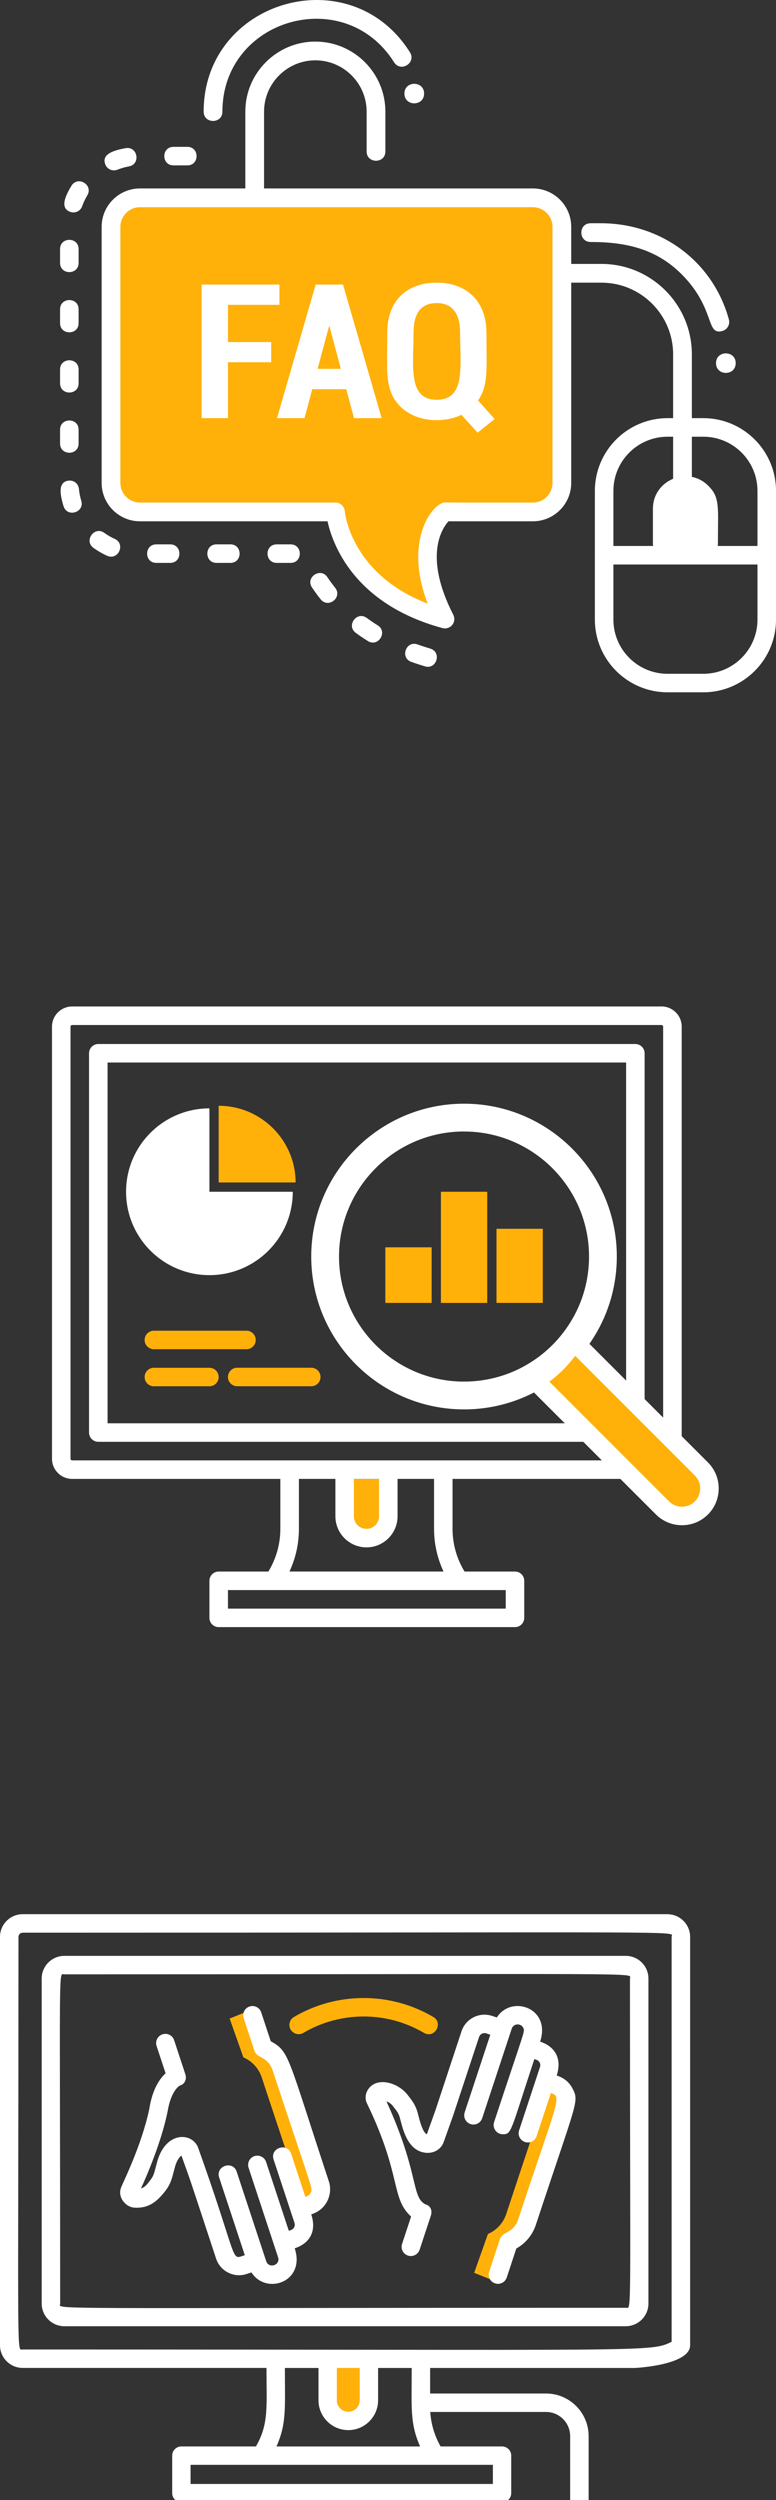 <?xml version="1.0" encoding="UTF-8"?>
<svg id="icons" xmlns="http://www.w3.org/2000/svg" viewBox="0 0 264.31 851.2">
  <rect x="0" y="0" width="264.31" height="851.2" fill="#333333" stroke="none"/>
  <defs>
    <style>
      .cls-1 {
        fill: #ffb10a;
      }

      .cls-1, .cls-2 {
        stroke-width: 0px;
      }

      .cls-2 {
        fill: #fff;
      }
    </style>
  </defs>
  <g>
    <path class="cls-1" d="M151.55,174.22s-13.4,10.35,0,36.55c-34.99-9.45-37.29-36.48-37.29-36.48-1.2,0-67.77,0-66.56,0-5.46,0-9.88-4.42-9.88-9.88v-87.19c0-5.46,4.42-9.88,9.88-9.88h133.8c5.46,0,9.88,4.42,9.88,9.88v87.19c0,5.46-4.42,9.88-9.88,9.88-31.92,0-28.79.04-29.94-.07Z"/>
    <path class="cls-2" d="M243.88,123.64c0,4.43,6.7,4.43,6.7,0s-6.7-4.43-6.7,0Z"/>
    <path class="cls-2" d="M137.75,31.86c0,4.43,6.7,4.43,6.7,0s-6.7-4.43-6.7,0Z"/>
    <g>
      <path class="cls-2" d="M233.46,167.14c-4.35,0-7.91,3.56-7.91,7.91v11.87h15.82v-11.87c0-4.33-3.53-7.91-7.91-7.91Z"/>
      <path class="cls-2" d="M239.56,235.71h-12.19c-13.64,0-24.75-11.1-24.75-24.75v-43.84c0-13.64,11.1-24.75,24.75-24.75h12.19c13.64,0,24.75,11.1,24.75,24.75v43.84c0,13.64-11.1,24.75-24.75,24.75ZM227.37,148.69c-10.17,0-18.44,8.27-18.44,18.44v43.84c0,10.17,8.27,18.44,18.44,18.44h12.19c10.17,0,18.44-8.27,18.44-18.44v-43.84c0-10.17-8.27-18.44-18.44-18.44h-12.19Z"/>
      <path class="cls-2" d="M261.15,192.2h-55.38c-4.17,0-4.17-6.31,0-6.31h55.38c4.17,0,4.17,6.31,0,6.31Z"/>
      <path class="cls-2" d="M238.22,185.09c0-12.69.41-13.45-1.38-15.18-2.98-3.06-8.14-.91-8.14,3.32v11.87c0,4.17-6.31,4.17-6.31,0v-11.87c0-9.95,12.13-14.73,18.9-7.78,4.05,3.93,3.23,7.58,3.23,19.64,0,4.17-6.31,4.17-6.31,0Z"/>
    </g>
    <path class="cls-2" d="M144.75,226.87c-1.58-.47-3.15-.98-4.66-1.52-3.92-1.4-1.81-7.34,2.12-5.94,1.4.5,2.86.98,4.33,1.42,4,1.19,2.2,7.23-1.8,6.05ZM125.3,218.26c-1.42-.88-2.8-1.82-4.11-2.78-3.36-2.46.35-7.56,3.73-5.09,1.19.87,2.44,1.72,3.72,2.52,3.55,2.21.19,7.55-3.34,5.35ZM109.22,204.05c-1.03-1.29-2.02-2.65-2.95-4.03-2.32-3.46,2.91-6.98,5.24-3.51.83,1.24,1.72,2.45,2.64,3.6,2.6,3.26-2.32,7.2-4.93,3.94ZM98.98,191.65h-4.73c-4.17,0-4.17-6.31,0-6.31h4.73c4.17,0,4.17,6.31,0,6.31ZM78.48,191.65h-4.73c-4.17,0-4.17-6.31,0-6.31h4.73c4.17,0,4.17,6.31,0,6.31ZM57.97,191.65h-4.73c-4.17,0-4.17-6.31,0-6.31h4.73c4.17,0,4.17,6.31,0,6.31ZM36.48,189.23c-1.62-.73-3.18-1.64-4.63-2.68-3.38-2.43.29-7.56,3.68-5.12,1.11.8,2.3,1.49,3.55,2.05,3.8,1.72,1.18,7.47-2.6,5.74ZM21.64,172.33c-1.16-3.82-2.04-8.31,1.79-8.69,1.77-.19,3.28,1.1,3.45,2.83.13,1.36.4,2.71.8,4.02,1.21,3.98-4.82,5.83-6.03,1.84ZM20.46,151.02v-4.73c0-4.17,6.31-4.17,6.31,0v4.73c0,4.17-6.31,4.17-6.31,0ZM20.46,130.52v-4.73c0-4.17,6.31-4.17,6.31,0v4.73c0,4.17-6.31,4.17-6.31,0ZM20.46,110.02v-4.73c0-4.17,6.31-4.17,6.31,0v4.73c0,4.17-6.31,4.17-6.31,0ZM20.46,89.52v-4.73c0-4.17,6.31-4.17,6.31,0v4.73c0,4.17-6.31,4.17-6.31,0ZM23.95,72.14c-3.63-1.29-1.71-5.39.37-8.86,2.15-3.59,7.55-.33,5.41,3.24-.71,1.18-1.29,2.43-1.75,3.71-.58,1.64-2.38,2.5-4.03,1.91ZM35.88,56.02c-1.43-3.58,2.91-4.85,6.9-5.57,4.1-.75,5.24,5.45,1.14,6.2-1.35.25-2.67.63-3.94,1.13-1.6.64-3.45-.13-4.1-1.76ZM63.82,56.31h-4.73c-4.17,0-4.17-6.31,0-6.31h4.73c4.17,0,4.17,6.31,0,6.31Z"/>
    <path class="cls-2" d="M150.72,213.85c-30.22-8.17-37.48-28.69-39.16-36.36h-63.87c-7.21,0-13.07-5.86-13.07-13.07v-87.19c0-7.21,5.86-13.07,13.07-13.07h133.8c7.21,0,13.07,5.86,13.07,13.07v87.19c0,7.21-5.86,13.07-13.07,13.07h-28.74c-2.34,2.61-8.47,12.07,1.64,31.83.57,1.12.43,2.48-.36,3.46-.78.96-2.06,1.4-3.31,1.07ZM47.69,70.54c-3.69,0-6.69,3-6.69,6.69v87.19c0,3.69,3,6.69,6.69,6.69h66.56c1.66,0,3.04,1.27,3.18,2.92.09.93,2.32,21.53,28.26,31.5-8.55-22.06,2.13-34.89,6.18-34.47.91.09,28.71.06,29.62.06,3.69,0,6.69-3,6.69-6.69v-87.19c0-3.69-3-6.69-6.69-6.69H47.69Z"/>
    <path class="cls-2" d="M162.84,136.35c3.58-5.22,2.85-10.93,2.85-23.04,0-10.79-6.78-17.07-16.97-17.07s-16.83,6.17-16.83,17.07c0,13.28-.97,19.74,4.59,25.21,5.62,5.51,15.11,5.45,20.69,2.72l5.51,6.06,5.8-4.62-5.64-6.33ZM148.75,136.11c-9.94,0-7.9-11.42-7.9-22.89,0-5.82,2.03-10.03,7.87-10.03s8,4.25,8,10.03c0,11.77,1.91,22.89-7.97,22.89ZM107.52,96.89l-13.16,45.47h9.37l2.61-9.84h11.61l2.63,9.84h9.41l-13.16-45.47h-9.3ZM108.18,125.58l3.86-14.43h.19l3.86,14.43h-7.9ZM77.65,116.47h14.72v6.86h-14.72v19.03h-8.98v-45.47h26.51v6.89h-17.53v12.69Z"/>
    <path class="cls-2" d="M69.37,38.01C69.37.04,119.32-14.47,139.63,17.81c2.25,3.58-3.16,6.95-5.4,3.4-16.89-26.84-58.48-14.84-58.48,16.81,0,4.21-6.38,4.22-6.38,0Z"/>
    <path class="cls-2" d="M83.56,64.19v-26.18c0-13.15,10.7-23.85,23.85-23.85s23.85,10.7,23.85,23.85v13.56c0,4.21-6.38,4.22-6.38,0v-13.56c0-9.63-7.84-17.47-17.47-17.47s-17.47,7.84-17.47,17.47v26.18c0,4.21-6.38,4.22-6.38,0Z"/>
    <path class="cls-2" d="M232.98,94.22c-8.81-9.37-19.44-11.83-31.81-11.83-4.21,0-4.22-6.38,0-6.38h3.45c20.92,0,38.32,13.3,43.64,32.77.47,1.7-.54,3.45-2.23,3.92-5.61,1.53-2.37-7.13-13.04-18.48Z"/>
    <path class="cls-2" d="M229.27,165.44v-44.79c0-13.46-10.95-24.41-24.41-24.41h-11.67c-4.21,0-4.22-6.38,0-6.38h11.67c16.98,0,30.79,13.81,30.79,30.79v44.79c0,4.21-6.38,4.22-6.38,0Z"/>
  </g>
  <g>
    <path class="cls-1" d="M132.25,503.53v12.73c0,4.08-3.34,7.44-7.43,7.44s-7.44-3.36-7.44-7.44v-12.73h14.87Z"/>
    <path class="cls-2" d="M225.31,342.68H24.58c-3.79,0-6.87,3.08-6.87,6.87v147.11c0,3.79,3.08,6.87,6.87,6.87h70.91v17c0,5.16-1.42,10.16-4.08,14.54h-16.93c-1.74,0-3.15,1.41-3.15,3.15v12.62c0,1.74,1.41,3.15,3.15,3.15h100.93c1.74,0,3.15-1.41,3.15-3.15v-12.62c0-1.74-1.41-3.15-3.15-3.15h-17.19c-2.66-4.38-4.08-9.38-4.08-14.54v-17h70.71c4.04,0,7.34-3.29,7.34-7.34v-146.65c0-3.79-3.08-6.87-6.87-6.87ZM172.26,541.38v6.31h-94.62v-6.31h94.62ZM120.54,503.53h8.56v12.73c0,2.36-1.92,4.28-4.28,4.28s-4.28-1.92-4.28-4.28v-12.73ZM124.82,526.84c5.84,0,10.59-4.75,10.59-10.59v-12.73h12.43v17c0,5.07,1.11,10.01,3.23,14.54h-52.48c2.12-4.53,3.22-9.47,3.22-14.54v-17h12.43v12.73c0,5.84,4.75,10.59,10.59,10.59ZM225.87,496.19c0,.57-.46,1.03-1.03,1.03H24.58c-.31,0-.56-.25-.56-.56v-147.11c0-.31.25-.56.56-.56h200.73c.31,0,.56.25.56.56v146.65Z"/>
    <path class="cls-2" d="M216.41,355.46H33.48c-1.74,0-3.15,1.41-3.15,3.15v129.14c0,1.74,1.41,3.15,3.15,3.15h182.93c1.74,0,3.15-1.41,3.15-3.15v-129.14c0-1.74-1.41-3.15-3.15-3.15ZM213.26,484.6H36.64v-122.84h176.62v122.84Z"/>
    <g>
      <path class="cls-1" d="M52.41,459.37h31.54c1.74,0,3.15-1.41,3.15-3.15s-1.41-3.15-3.15-3.15h-31.54c-1.74,0-3.15,1.41-3.15,3.15s1.41,3.15,3.15,3.15Z"/>
      <path class="cls-1" d="M52.41,471.99h18.92c1.74,0,3.15-1.41,3.15-3.15s-1.41-3.15-3.15-3.15h-18.92c-1.74,0-3.15,1.41-3.15,3.15s1.41,3.15,3.15,3.15Z"/>
      <path class="cls-1" d="M106.02,465.68h-25.23c-1.74,0-3.15,1.41-3.15,3.15s1.41,3.15,3.15,3.15h25.23c1.74,0,3.15-1.41,3.15-3.15s-1.41-3.15-3.15-3.15Z"/>
    </g>
    <path class="cls-2" d="M158.05,479.87c9.63,0,19.01-2.64,27.1-7.62,7.05-4.29,13.04-10.28,17.31-17.31,4.99-8.11,7.63-17.49,7.63-27.12,0-28.7-23.35-52.04-52.04-52.04s-52.04,23.35-52.04,52.04,23.35,52.04,52.04,52.04ZM158.05,385.25c23.48,0,42.58,19.1,42.58,42.58,0,7.88-2.15,15.54-6.24,22.18-3.51,5.76-8.4,10.66-14.18,14.17-6.62,4.07-14.28,6.22-22.16,6.22-23.48,0-42.58-19.1-42.58-42.58s19.1-42.58,42.58-42.58Z"/>
    <path class="cls-1" d="M100.69,402.6c-.06-14.43-11.77-26.11-26.21-26.11v26.11h26.21Z"/>
    <path class="cls-2" d="M71.33,377.37c-15.68,0-28.39,12.71-28.39,28.39s12.71,28.39,28.39,28.39,28.39-12.71,28.39-28.39h-28.39v-28.39Z"/>
    <path class="cls-1" d="M182.19,469.94l43.46,43.46c3.65,3.65,9.61,3.65,13.26,0,3.65-3.65,3.65-9.61,0-13.26l-43.46-43.46c-3.3,5.42-7.84,9.96-13.26,13.26Z"/>
    <g>
      <rect class="cls-1" x="169.1" y="418.37" width="15.77" height="25.23" transform="translate(353.98 861.97) rotate(180)"/>
      <rect class="cls-1" x="150.18" y="405.75" width="15.77" height="37.85" transform="translate(316.13 849.36) rotate(180)"/>
      <rect class="cls-1" x="131.26" y="424.68" width="15.77" height="18.92" transform="translate(278.28 868.28) rotate(180)"/>
    </g>
    <path class="cls-2" d="M232.28,519.3c-3.35,0-6.5-1.3-8.86-3.66l-43.47-43.46c-.68-.68-1.02-1.64-.9-2.61.11-.96.67-1.82,1.49-2.32,4.96-3.02,9.18-7.24,12.2-12.2.5-.83,1.36-1.38,2.32-1.49.97-.11,1.92.22,2.61.9l43.46,43.46c2.36,2.36,3.66,5.5,3.66,8.86s-1.3,6.5-3.66,8.86c-2.36,2.36-5.5,3.66-8.86,3.66ZM187.12,470.42l40.76,40.76c1.17,1.17,2.73,1.81,4.4,1.81s3.23-.64,4.4-1.81c1.17-1.17,1.81-2.73,1.81-4.4s-.64-3.23-1.81-4.4l-40.76-40.76c-2.49,3.34-5.46,6.31-8.8,8.8Z"/>
  </g>
  <g>
    <path class="cls-1" d="M125.72,803.37v14.17c0,3.9-3.19,7.08-7.08,7.08s-7.08-3.19-7.08-7.08v-14.17h14.17Z"/>
    <path class="cls-1" d="M105.64,751.33l-2.61,1.42-.89-2.24c.9-2.57,1.11-.49-13-43.22-1.01-3.06-3.28-5.53-6.24-6.8l-4.68-13.23,7.07-2.85,4.72,13.32c2.96,1.27,5.23,3.74,6.24,6.8l13.05,39.53c1,3.02-.64,6.27-3.66,7.26Z"/>
    <path class="cls-1" d="M188.93,709.77l-2.61-1.42-.89,2.24c.9,2.57,1.11.49-13,43.22-1.01,3.06-3.28,5.53-6.24,6.8l-4.68,13.23,7.07,2.85,4.72-13.32c2.96-1.27,5.23-3.74,6.24-6.8l13.05-39.53c1-3.02-.64-6.27-3.66-7.26Z"/>
    <path class="cls-2" d="M227.32,651.73H7.73c-4.26,0-7.73,3.47-7.73,7.73v139.03c0,4.26,3.47,7.73,7.73,7.73h83.04c0,13.45.82,19.01-3.59,26.73h-25.4c-1.73,0-3.13,1.4-3.13,3.13v12.77c0,.94.42,1.77,1.08,2.35h113.32c.66-.57,1.08-1.41,1.08-2.35v-12.77c0-1.73-1.4-3.13-3.13-3.13h-20.93c-2.05-3.59-3.25-7.59-3.52-11.74h39.42c4.54,0,8.23,3.69,8.23,8.23v21.76h6.29v-21.76c0-8-6.51-14.51-14.51-14.51h-39.48v-8.7h69.79c.19,0,18.77-.94,18.77-7.73v-139.03c0-4.26-3.47-7.73-7.73-7.73ZM167.88,839.21v6.52h-102.97v-6.52h102.97ZM97.03,806.23h11.45v11.01c0,5.6,4.56,10.15,10.15,10.15s10.15-4.56,10.15-10.15v-11.01h11.45c0,13.62-.65,18.77,2.86,26.73h-48.92c3.51-7.97,2.86-13.13,2.86-26.73ZM114.73,817.24v-11.01h7.8v11.01c0,2.15-1.75,3.9-3.9,3.9s-3.9-1.75-3.9-3.9ZM228.76,659.47v137.86c-7.59,3.59-4.16,2.61-221.03,2.61-2.15,0-1.44,6.87-1.44-140.47,0-.8.65-1.44,1.44-1.44,234.04,0,221.03-.71,221.03,1.44Z"/>
    <path class="cls-2" d="M213.13,665.92H21.93c-4.26,0-7.73,3.47-7.73,7.73v110.64c0,4.26,3.47,7.73,7.73,7.73h191.2c4.26,0,7.73-3.47,7.73-7.73v-110.64c0-4.26-3.47-7.73-7.73-7.73ZM213.13,785.74c-203.48,0-192.64.7-192.64-1.44,0-118.67-.67-112.09,1.44-112.09,203.48,0,192.64-.7,192.64,1.44,0,118.67.67,112.08-1.44,112.08Z"/>
    <path class="cls-2" d="M92.23,695.03l-3.26-9.87c-.54-1.65-2.32-2.54-3.97-2-1.65.54-2.55,2.32-2,3.97l3.67,11.12c.9,2.73,4.57,1.73,6.24,6.8,13.75,41.64,13.7,39.94,12.91,41.52-.42.84-1.01,1.13-1.82,1.4l-4.84-14.68c-1.3-3.95-7.28-1.98-5.97,1.97l7.12,21.58c.33,1.02-.22,2.11-1.24,2.45l-.7.23-7.73-23.42c-.54-1.65-2.32-2.54-3.97-2-1.65.54-2.54,2.32-2,3.97l8.71,26.41h0s1.34,4.06,1.34,4.06c.89,2.69-3.17,4.01-4.05,1.34l-.34-1.03h0s-9.71-29.43-9.71-29.44c-1.3-3.94-7.27-1.98-5.97,1.97l8.73,26.45-1.38.46c-3.15,1.05-2-2.06-14.5-37-1.88-5.33-11.28-5.97-14.1,5.24-.76,2.8-.91,4.08-2.09,5.6-1.06,1.35-1.69,2.44-3.3,3,2.11-4.62,6.92-15.79,9.04-26.05,1.17-7.35,4.12-8.94,4.11-8.96,1.51-.36,2.62-1.92,1.95-3.95l-3.8-11.53c-.54-1.65-2.32-2.55-3.97-2-1.65.54-2.55,2.32-2,3.97l3.07,9.3c-1.98,1.8-4.48,5.33-5.54,12.03-2.54,12.28-9.01,25.24-9.62,26.82-1.31,3.38,1.57,6.69,4.48,6.88,5.1.35,7.93-2.29,10.56-5.66,2-2.56,2.32-4.56,3.22-7.88.69-2.75,1.91-4.01,2.29-4.17,3.78,10.56,1.4,3.53,11.81,35.08,1.43,4.32,6.1,6.65,10.39,5.23l1.65-.54c5,7.86,18.51,3.25,14.73-8.21,5.14-1.7,7.53-5.8,5.63-11.55,2.43-.81,4.28-2.2,5.47-4.55,1.07-2.12,1.25-4.53.5-6.79-14.14-42.83-13.35-44.04-19.71-47.58Z"/>
    <path class="cls-2" d="M189.6,706.68c1.88-5.7-.46-9.85-5.63-11.56,3.79-11.49-9.78-16.05-14.75-8.22l-1.63-.54c-4.3-1.42-8.97.93-10.39,5.23l-8.84,26.78-2.97,8.3c-1.57-.69-2.62-5.39-3.07-7.08-.78-3.09-2.22-4.71-3.56-6.42-3.3-4.22-10.55-6.22-13.44-1.69-.96,1.51-1,3.27-.36,4.6,11.98,24.76,8.04,32.18,15.06,38.6l-3.07,9.31c-.55,1.65.35,3.43,2,3.97.33.11.66.16.99.16,1.32,0,2.55-.84,2.99-2.16l3.8-11.53c.69-2.1-.34-3.55-1.81-3.9-4.9-2.45-2.04-10.46-13.29-35.06.85.29,1.6.83,2.17,1.56,1.17,1.5,1.97,2.33,2.43,4.14.84,3.11,2.18,9.81,7.19,11.46,3.33,1.1,6.64-.33,7.69-3.3l3.19-8.93,8.87-26.85c.34-1.01,1.43-1.57,2.45-1.24l1.38.46-8.73,26.45c-.54,1.65.35,3.43,2,3.97,1.66.55,3.43-.35,3.97-2l10.05-30.47c.6-1.81,3.08-1.98,3.93-.29.65,1.29.63.09-9.93,32.1-.67,2.05.86,4.13,2.99,4.13,3.03,0,2.56-.85,10.72-25.59l.7.23c1.03.34,1.57,1.44,1.23,2.45l-7.12,21.58c-.54,1.65.35,3.43,2,3.97,1.67.55,3.43-.37,3.97-2l4.84-14.68c4,1.32,2.39,2.11-11.09,42.92-1.64,4.98-5.35,4.11-6.24,6.8l-3.67,11.12c-.55,1.65.35,3.43,2,3.97.33.11.66.16.99.16,1.32,0,2.55-.84,2.99-2.16l3.26-9.87c3.13-1.74,5.52-4.61,6.65-8.05,14.03-42.48,14.79-41.87,12.55-46.32-1.15-2.28-2.97-3.73-5.47-4.55Z"/>
    <path class="cls-1" d="M147.57,686.72c-7.16-4.22-15.36-6.45-23.71-6.45s-16.57,2.23-23.74,6.46c-1.5.88-1.99,2.81-1.11,4.31.88,1.49,2.81,1.99,4.31,1.11,12.63-7.45,28.44-7.45,41.06-.02,3.59,2.11,6.77-3.31,3.19-5.42Z"/>
  </g>
</svg>